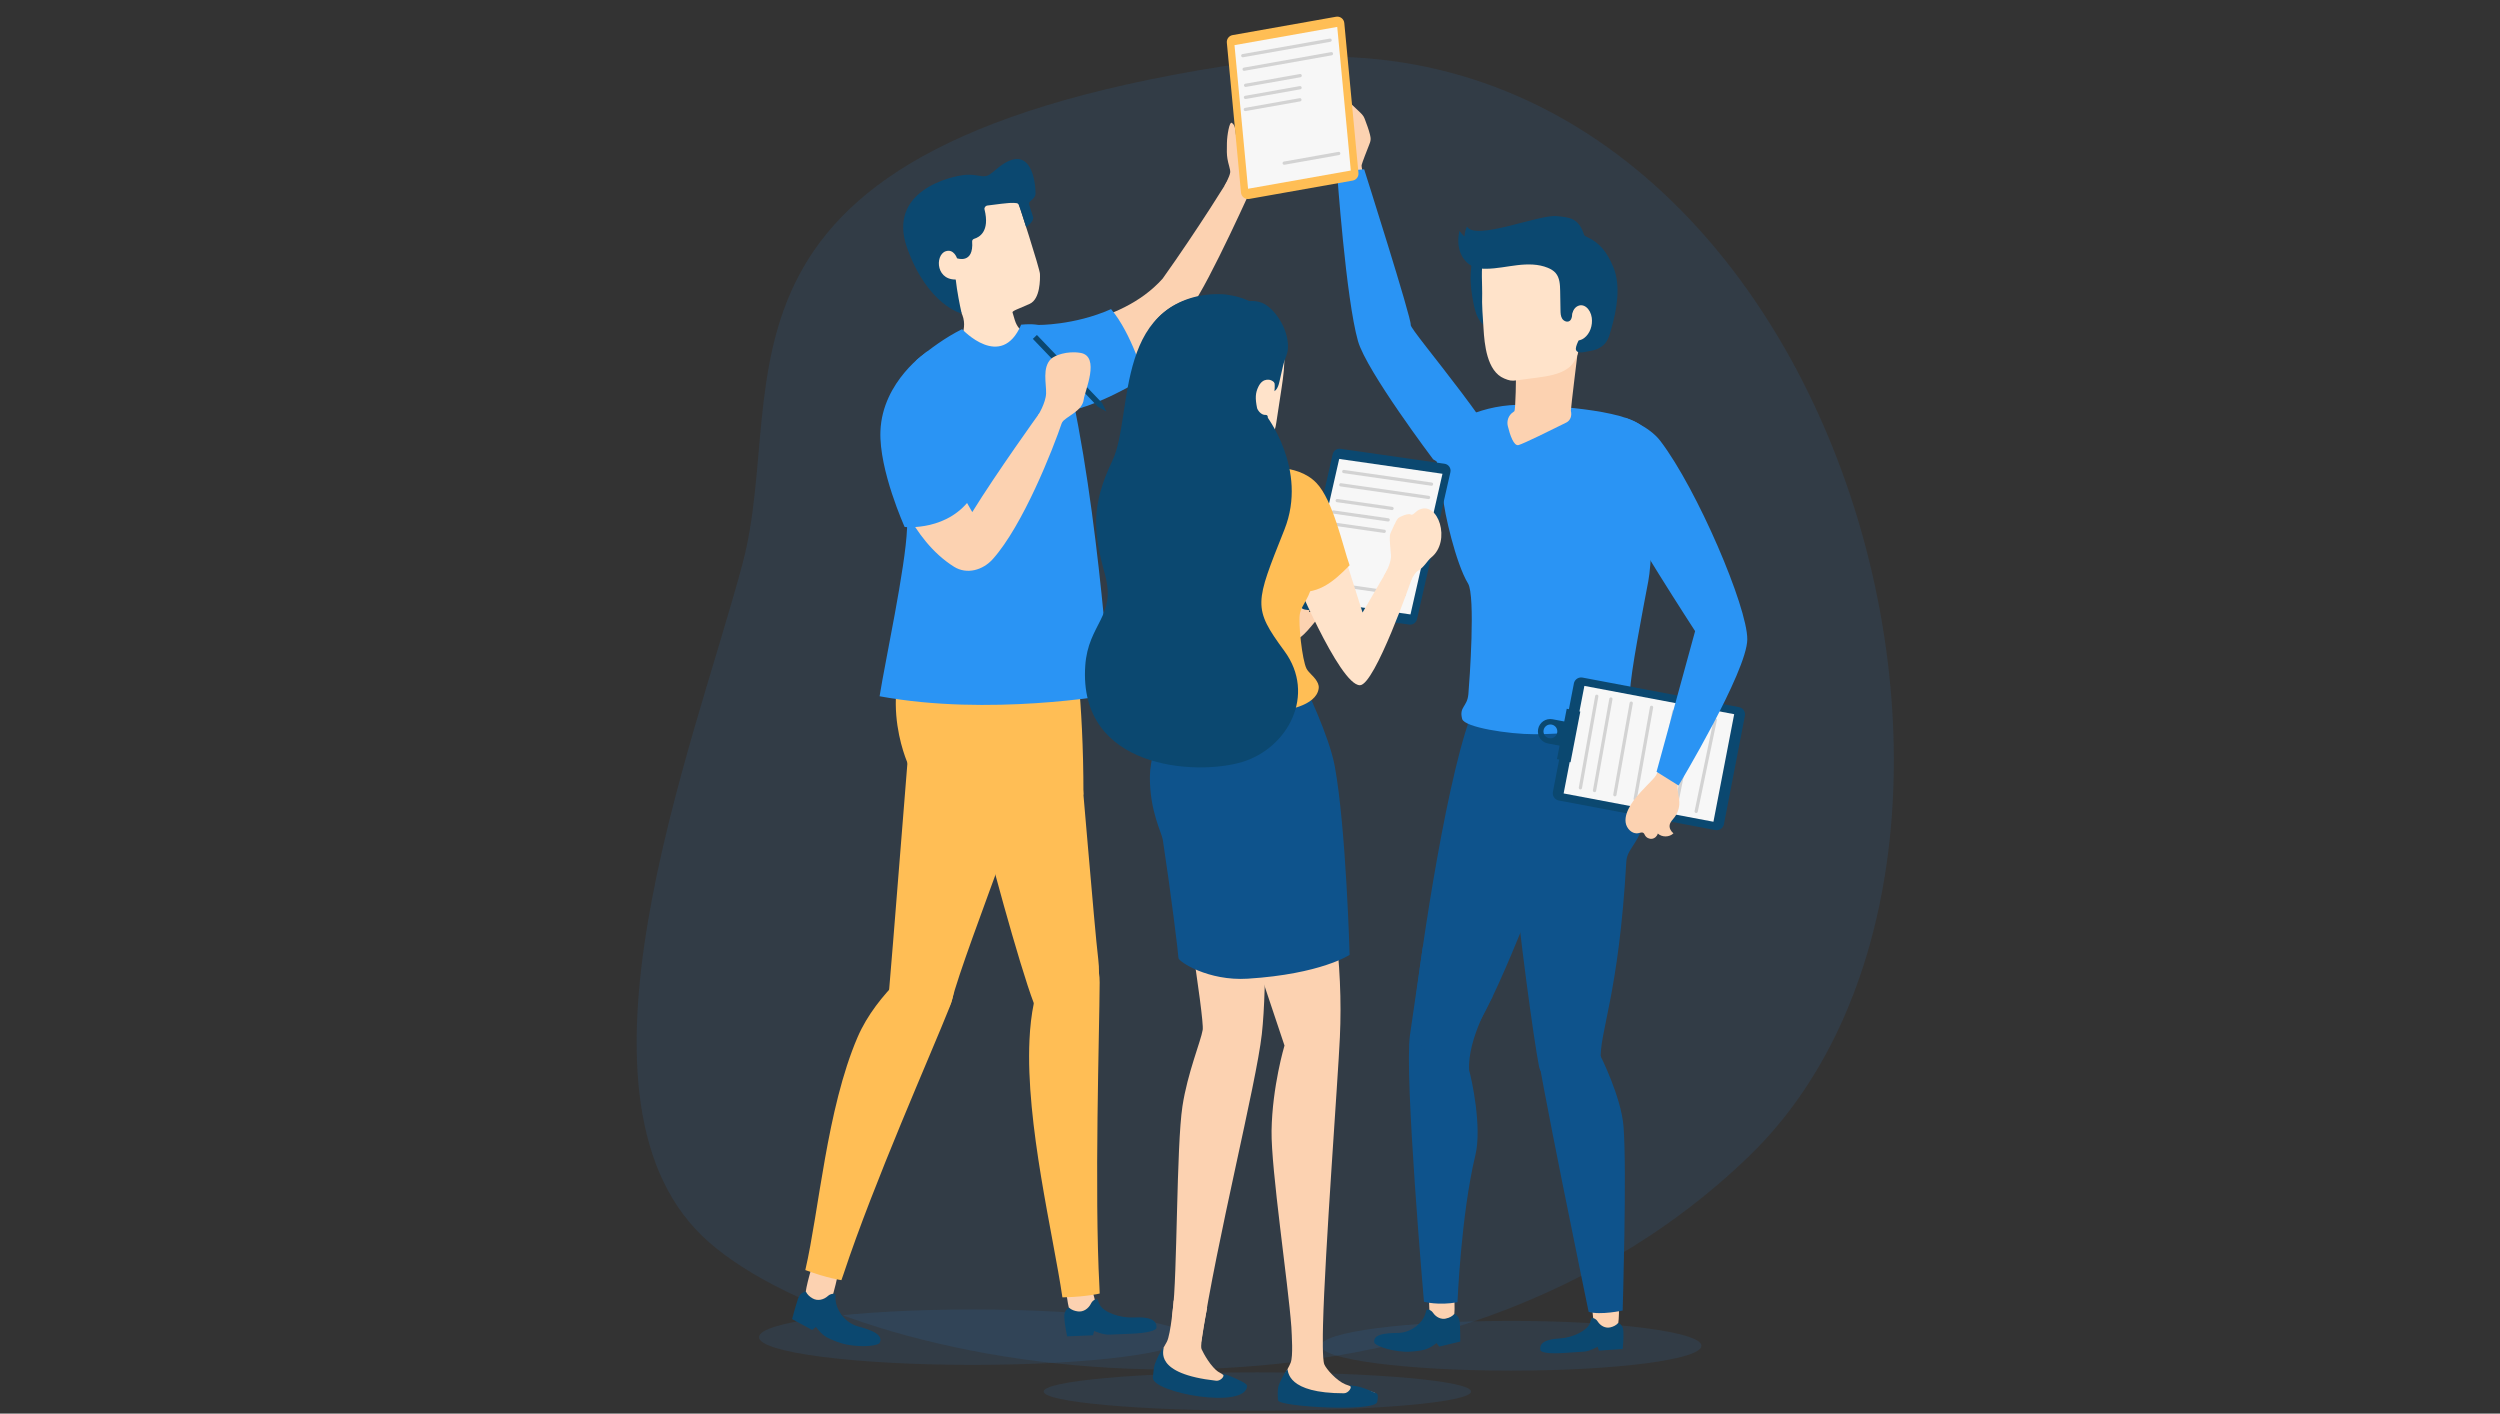 <svg width="405" height="229" viewBox="0 0 405 229" fill="none" xmlns="http://www.w3.org/2000/svg">
<rect x="0" y="0" width="405" height="229" fill="#333333" stroke="none"/>
<g clip-path="url(#clip0)">
<path opacity="0.1" d="M114.92 201.293C140.571 223.626 230.354 238.442 283.289 187.356C336.225 136.269 295.706 -3.296 202.542 10.074C109.377 23.444 128.227 61.591 120.277 91.378C112.327 121.165 89.268 178.96 114.92 201.293Z" fill="#2A94F4"/>
<path opacity="0.1" d="M244.821 222.043C261.839 222.043 275.636 220.24 275.636 218.015C275.636 215.79 261.839 213.987 244.821 213.987C227.802 213.987 214.005 215.79 214.005 218.015C214.005 220.24 227.802 222.043 244.821 222.043Z" fill="#2A94F4"/>
<path opacity="0.1" d="M157.577 221.112C176.694 221.112 192.191 219.102 192.191 216.623C192.191 214.144 176.694 212.135 157.577 212.135C138.46 212.135 122.962 214.144 122.962 216.623C122.962 219.102 138.46 221.112 157.577 221.112Z" fill="#2A94F4"/>
<path opacity="0.1" d="M203.692 228.536C222.809 228.536 238.307 227.145 238.307 225.429C238.307 223.713 222.809 222.322 203.692 222.322C184.575 222.322 169.078 223.713 169.078 225.429C169.078 227.145 184.575 228.536 203.692 228.536Z" fill="#2A94F4"/>
<path d="M221.831 31.72C221.831 31.72 220.465 27.312 220.585 26.734C220.658 26.379 221.51 24.193 221.796 23.476C221.902 23.209 222.01 22.937 222.036 22.65C222.062 22.357 222.001 22.061 221.929 21.775C221.729 20.978 221.44 20.206 221.151 19.437C221.074 19.232 220.997 19.026 220.882 18.84C220.742 18.615 220.552 18.426 220.363 18.24C219.282 17.178 218.168 16.15 217.024 15.157C216.963 15.105 216.897 15.05 216.818 15.041C216.628 15.021 215.982 16.294 215.964 16.588C215.888 17.815 216.154 19.065 216.725 20.164C216.839 20.382 216.966 20.599 217.02 20.839C217.163 21.475 216.772 22.085 216.576 22.704C216.399 23.262 216.216 23.86 216.141 24.441C216.003 25.508 216.934 26.233 217.072 26.429C217.149 26.538 217.172 26.673 217.195 26.804C217.346 27.654 217.625 30.834 217.625 30.834" fill="#FCD2B1"/>
<path d="M239.675 40.238C238.457 41.071 238.318 43.046 238.252 44.388C238.174 46.004 238.4 47.62 238.721 49.2C238.944 50.3 239.235 51.438 239.978 52.279C240.358 52.708 240.835 53.036 241.308 53.36C241.576 53.543 241.85 53.729 242.162 53.819C242.474 53.908 242.836 53.885 243.087 53.679C243.454 53.379 243.46 52.831 243.436 52.357C243.281 49.272 243.187 46.131 243.972 43.142" fill="#0B4870"/>
<path d="M231.487 209.128C231.487 209.128 231.461 212.039 231.666 213.071C231.872 214.104 235.199 213.771 235.518 213.183C235.837 212.595 235.439 207.785 235.439 207.785" fill="#FCD2B1"/>
<path d="M236.481 214.177C236.571 215.268 236.565 217.329 236.565 217.329L233.155 218.152L232.721 217.572C232.721 217.572 231.768 218.387 230.717 218.665C229.936 218.872 228.305 219.03 227.5 218.975C224.682 218.787 222.739 217.908 222.642 217.495C222.238 215.771 225.983 215.988 226.745 215.924C228.933 215.741 230.407 214.17 230.834 213.051C231.143 212.239 230.961 212.055 231.426 212.163C231.426 212.163 231.841 212.214 232.153 212.675C232.632 213.382 233.465 213.813 234.311 213.595C234.796 213.47 235.273 213.247 235.599 212.857C235.599 212.857 236.39 213.085 236.481 214.177Z" fill="#0B4870"/>
<path d="M238 173.403C237.676 168.289 241.804 161.445 241.804 161.445C241.804 161.445 230.659 155.317 230.492 153.411C230.492 153.411 228.966 163.934 228.418 167.647C227.468 174.097 230.683 210.884 230.683 210.884C230.683 210.884 233.015 211.532 236.113 210.959C236.113 210.959 236.692 196.75 239.013 187.125C240.114 182.56 238.384 174.668 238 173.403Z" fill="#0E538C"/>
<path d="M238.894 114.441C234.711 123.785 230.167 153.937 229.078 164.345C228.616 168.758 232.289 173.931 236.565 169.94C241.671 165.176 248.853 143.352 251.419 139.5C253.985 135.647 263.587 132.115 257.029 112.568" fill="#0E538C"/>
<path d="M257.681 209.31C257.681 209.31 258.057 213.414 258.205 214.457C258.353 215.5 261.693 215.353 262.045 214.784C262.396 214.214 262.267 209.389 262.267 209.389" fill="#FCD2B1"/>
<path d="M262.988 215.649C263.062 216.742 262.877 218.542 262.877 218.542L259.034 218.8L258.802 218.171C258.802 218.171 257.599 218.896 256.62 218.962L253.376 219.18C251.002 219.34 249.633 219.128 249.545 218.714C249.177 216.983 252.019 216.872 252.757 216.822C254.878 216.68 257.108 215.532 257.536 214.42C257.846 213.614 257.672 213.427 258.121 213.544C258.121 213.544 258.522 213.603 258.818 214.069C259.272 214.784 260.073 215.23 260.895 215.028C261.366 214.912 261.831 214.698 262.152 214.314C262.152 214.314 262.915 214.556 262.988 215.649Z" fill="#0B4870"/>
<path d="M249.327 172.8C250.035 176.436 259.526 175.077 259.321 171.857C259.03 167.279 262.235 161.362 263.464 139.57C263.605 137.081 266.097 136.715 267.078 129.945C268.047 123.162 264.033 115.655 264.033 115.655L249.43 113.563C249.43 113.563 243.818 126.236 244.978 138.873C246.139 151.509 248.487 168.518 249.327 172.8Z" fill="#0E538C"/>
<path d="M259.296 171.093C259.296 171.093 262.616 177.675 263.005 182.433C263.575 189.395 262.871 212.307 262.871 212.307C262.871 212.307 259.279 213.088 257.362 212.522C257.362 212.522 248.932 171.87 248.623 167.498C248.314 163.127 259.296 171.093 259.296 171.093Z" fill="#0E538C"/>
<path d="M233.239 70.379C234.89 68.484 240.13 65.361 247.132 65.582C251.957 65.734 265.096 66.531 266.564 69.762C267.315 71.413 268.121 88.322 267.022 94.153C266.195 98.537 264.081 109.397 264.081 112.018C264.081 114.64 265.488 115.763 264.832 116.524C263.362 118.229 253.308 118.945 248.588 118.945C244.387 118.945 237.236 117.824 236.873 116.477C236.335 114.477 237.693 114.552 237.877 112.456C238.061 110.36 239.051 96.537 237.821 94.527C235.868 91.339 233.929 82.939 233.779 80.536C233.629 78.133 231.589 72.274 233.239 70.379Z" fill="#2A94F4"/>
<path d="M245.599 60.559C245.599 60.559 245.551 66.391 245.316 66.627C245.277 66.666 245.213 66.714 245.132 66.766C244.389 67.25 244.055 68.165 244.266 69.027C244.619 70.474 245.234 72.332 246.02 72.098C246.899 71.838 251.184 69.728 253.739 68.455C254.42 68.115 254.667 67.344 254.489 66.603C254.483 66.58 254.48 66.556 254.48 66.533C254.48 66.062 255.608 56.891 255.608 56.891" fill="#FCD2B1"/>
<path d="M245.056 39.126C244.001 39.825 240.735 40.201 240.308 41.745C239.882 43.289 240.152 46.593 240.113 47.541C240.037 49.429 240.218 51.361 240.332 53.244C240.479 55.698 240.858 60.157 243.687 61.318C244.499 61.651 244.842 61.737 245.674 61.621C246.781 61.465 247.891 61.337 248.998 61.18C250.713 60.937 252.618 60.684 254.054 59.631C255.972 58.224 256.177 54.879 256.068 52.689L255.443 40.145L245.056 39.126Z" fill="#FFE3CA"/>
<path d="M244.884 77.481C245.136 72.6 228.331 53.462 228.535 52.631C228.74 51.8 220.995 27.428 220.995 27.428L216.594 27.769C216.594 27.769 218.033 48.379 219.998 55.268C221.382 60.118 232.165 74.404 232.165 74.404C232.165 74.404 244.632 82.361 244.884 77.481Z" fill="#2A94F4"/>
<path d="M256.371 109.768L281.718 114.557C282.409 114.687 282.842 115.38 282.656 116.059L279.26 133.606C279.094 134.211 278.492 134.587 277.876 134.471L252.529 129.682C251.838 129.552 251.405 128.859 251.591 128.18L254.987 110.633C255.152 110.028 255.755 109.652 256.371 109.768Z" fill="#0B4870"/>
<path d="M256.67 111.115L280.938 115.7L277.577 133.123L253.308 128.538L256.67 111.115Z" fill="#F7F7F7"/>
<path d="M256.025 127.625L258.676 112.794" stroke="#D3D3D3" stroke-width="0.528" stroke-miterlimit="10" stroke-linecap="round" stroke-linejoin="round"/>
<path d="M258.314 128.07L260.965 113.238" stroke="#D3D3D3" stroke-width="0.528" stroke-miterlimit="10" stroke-linecap="round" stroke-linejoin="round"/>
<path d="M261.608 128.745L264.259 113.913" stroke="#D3D3D3" stroke-width="0.528" stroke-miterlimit="10" stroke-linecap="round" stroke-linejoin="round"/>
<path d="M264.901 129.42L267.552 114.588" stroke="#D3D3D3" stroke-width="0.528" stroke-miterlimit="10" stroke-linecap="round" stroke-linejoin="round"/>
<path d="M268.194 130.095L271.167 115.263" stroke="#D3D3D3" stroke-width="0.528" stroke-miterlimit="10" stroke-linecap="round" stroke-linejoin="round"/>
<path d="M271.488 130.77L274.461 115.938" stroke="#D3D3D3" stroke-width="0.528" stroke-miterlimit="10" stroke-linecap="round" stroke-linejoin="round"/>
<path d="M274.782 131.445L277.876 116.613" stroke="#D3D3D3" stroke-width="0.528" stroke-miterlimit="10" stroke-linecap="round" stroke-linejoin="round"/>
<path d="M269.809 122.523C269.809 122.523 268.806 124.57 268.269 125.609C267.919 126.287 265.257 128.557 264.189 130.365C263.674 131.237 263.22 132.223 263.352 133.228C263.483 134.233 264.427 135.185 265.417 134.972C265.699 134.912 266.022 134.774 266.249 134.951C266.365 135.04 266.416 135.188 266.487 135.316C266.706 135.709 267.178 135.944 267.623 135.883C268.069 135.822 268.459 135.468 268.564 135.03C269.245 135.667 270.429 135.654 271.096 135.002C270.699 134.675 270.403 134.17 270.485 133.662C270.563 133.172 270.957 132.806 271.259 132.413C271.792 131.721 272.077 130.842 272.054 129.969C272.037 129.346 271.869 128.737 271.801 128.118C271.66 126.847 271.952 125.533 272.617 124.442" fill="#FCD2B1"/>
<path d="M262.173 81.535C262.94 84.269 274.607 102.243 274.607 102.243L268.361 125.026L271.922 127.256C271.922 127.256 283.026 108.79 283.061 103.575C283.095 98.361 274.937 79.243 268.973 71.426C267.075 68.938 263.27 67.682 263.27 67.682" fill="#2A94F4"/>
<path d="M256.598 50.303C255.728 50.117 255.021 49.851 254.777 50.706C254.647 51.16 254.663 51.722 254.276 51.991C253.89 52.259 253.32 52.021 253.072 51.622C252.824 51.223 252.808 50.727 252.8 50.257C252.782 49.217 252.764 48.177 252.747 47.137C252.729 46.118 252.679 45.01 252.018 44.235C251.684 43.844 251.224 43.581 250.748 43.385C249.2 42.747 247.46 42.763 245.796 42.959C244.133 43.154 242.483 43.517 240.808 43.54C240.105 43.549 239.386 43.495 238.734 43.23C237.681 42.803 236.893 41.844 236.525 40.767C236.157 39.691 236.179 38.509 236.427 37.398C236.664 37.732 236.938 38.038 237.244 38.309C237.271 37.75 237.411 37.197 237.655 36.693C238.944 39.077 249.324 34.714 252.182 35.01C254.163 35.215 255.758 35.25 256.627 38.067C256.737 38.233 256.93 38.319 257.111 38.401C259.104 39.303 260.33 40.795 261.359 43.272C262.617 46.301 261.917 50.263 260.988 53.409C260.755 54.2 260.658 54.739 260.191 55.419C259.724 56.098 258.716 56.689 257.898 56.796C257.081 56.902 255.589 57.468 255.316 56.69C255.121 56.133 255.989 54.738 256.171 54.177" fill="#0B4870"/>
<path d="M254.773 54.16C254.773 54.16 254.82 54.722 255.28 55.025C255.683 55.29 256.245 55.047 256.6 54.787C257.612 54.047 258.029 52.685 257.867 51.474C257.675 50.047 256.511 48.941 255.397 49.696C254.745 50.138 254.565 51.102 254.819 51.848" fill="#FFE3CA"/>
<path d="M252.231 122.971L254.425 123.49L256.009 115.281L253.809 114.816L252.231 122.971Z" fill="#0B4870"/>
<path d="M250.768 120.445C251.285 120.542 253.282 120.92 253.282 120.92L254.023 116.994L251.509 116.519C250.426 116.314 249.382 117.026 249.177 118.111C248.972 119.195 249.684 120.24 250.768 120.445ZM250.956 119.588C250.348 119.473 249.948 118.886 250.063 118.278C250.178 117.67 250.764 117.27 251.372 117.385C251.98 117.5 252.379 118.086 252.264 118.694C252.149 119.303 251.564 119.703 250.956 119.588Z" fill="#0B4870"/>
<path d="M206.849 18.854C207.035 17.286 203.429 16.225 203.067 17.521C203.028 17.66 202.716 18.041 202.632 18.625C202.56 19.122 202.342 19.701 202.279 20.201C202.222 20.656 202.331 22.782 201.271 23.009C199.646 23.357 200.676 20.529 199.53 19.894C199.171 19.695 198.789 21.888 198.762 23.128C198.735 24.369 198.728 24.99 198.845 25.72C198.946 26.451 199.35 27.484 199.293 27.927C199.202 28.639 198.371 30.102 198.371 30.102L202.474 31.037C202.474 31.037 203.444 28.78 203.94 28.255C205.186 27.011 205.966 25.583 206.424 23.856C206.712 22.775 206.81 21.645 206.893 20.532C206.893 20.532 206.83 19.015 206.849 18.854Z" fill="#FCD2B1"/>
<path d="M168.264 53.184C168.264 53.184 181.277 53.069 188.342 45.144C193.979 37.24 199.424 28.496 199.83 27.684C200.939 28.109 203.323 29.2 203.323 29.2C203.323 29.2 195.877 45.875 192.977 49.683C190.076 53.491 184.37 59.729 172.311 62.825C166.534 56.187 168.264 53.184 168.264 53.184Z" fill="#FCD2B1"/>
<path d="M176.746 208.657C176.746 208.657 177.494 210.366 177.457 211.514C177.419 212.661 173.782 212.896 173.334 212.321C172.886 211.745 172.458 206.5 172.458 206.5" fill="#FCD2B1"/>
<path d="M172.413 213.369C172.462 214.562 172.873 216.491 172.873 216.491L177.069 216.318L177.247 215.609C177.247 215.609 178.636 216.254 179.705 216.21L183.246 216.064C185.838 215.957 187.297 215.566 187.344 215.107C187.539 213.187 184.445 213.402 183.639 213.435C181.324 213.53 178.772 212.549 178.177 211.395C177.746 210.558 177.912 210.334 177.44 210.514C177.44 210.514 177.012 210.625 176.746 211.165C176.338 211.994 175.523 212.572 174.608 212.449C174.084 212.379 173.555 212.202 173.162 211.823C173.161 211.823 172.364 212.177 172.413 213.369Z" fill="#0B4870"/>
<path d="M135.762 206.379C135.762 206.379 135.112 209.485 134.653 210.537C134.193 211.589 130.728 210.459 130.525 209.758C130.322 209.057 131.866 204.027 131.866 204.027" fill="#FCD2B1"/>
<path d="M129.281 210.391C128.886 211.517 128.32 213.691 128.32 213.691L131.578 215.458L132.183 214.961C132.183 214.961 132.931 216.072 133.928 216.642C134.669 217.066 136.292 217.663 137.13 217.818C140.063 218.362 142.294 217.949 142.507 217.539C143.399 215.829 139.511 215.069 138.749 214.801C136.563 214.032 135.492 211.986 135.367 210.694C135.275 209.756 135.513 209.611 135.007 209.602C135.007 209.602 134.569 209.547 134.122 209.95C133.436 210.569 132.465 210.803 131.66 210.35C131.2 210.091 130.773 209.73 130.549 209.233C130.549 209.233 129.677 209.265 129.281 210.391Z" fill="#0B4870"/>
<path d="M147.136 123.872C147.136 123.872 140.873 110.444 150.409 100.114C150.409 100.114 159.051 103.566 165.864 103.745C171.229 103.886 173.923 103.219 173.923 103.219C173.923 103.219 175.537 113.113 175.518 128.732L147.136 123.872Z" fill="#FFBE55"/>
<path d="M172.109 210.169C172.281 210.174 172.453 210.167 172.613 210.16C176.153 210.051 178.151 209.55 178.151 209.55L178.109 208.53C177.269 192.897 178.109 167.254 178.145 159.16C178.147 158.593 178.113 158.078 178.033 157.613C177.175 151.723 171.101 152.75 168.756 158.291C168.207 159.582 167.785 161.003 167.479 162.531C167.099 164.37 166.873 166.362 166.775 168.472C166.139 182.023 170.65 200.129 172.109 210.169Z" fill="#FFBE55"/>
<path d="M158.191 129.731C158.222 129.89 158.266 130.061 158.31 130.231C159.954 137.295 165.132 156.359 167.478 162.519L167.478 162.531C167.822 163.392 168.896 164.086 170.25 164.388C173.356 165.098 177.892 163.765 178.033 157.613C178.054 156.935 178.011 156.197 177.917 155.401C177.307 150.437 175.081 122.963 174.751 120.316C174.433 117.668 173.794 113.815 172.373 113.381C165.282 111.246 155.95 119.847 158.191 129.731Z" fill="#FFBE55"/>
<path d="M145.438 158.852C149.987 154.201 156.658 156.039 153.867 163.081C150.882 170.61 141.559 191.557 136.649 206.416L136.308 207.384C136.308 207.384 134.077 207.092 130.461 205.751C132.693 196.145 133.927 179.697 138.91 168.066C140.512 164.326 143.08 161.263 145.438 158.852Z" fill="#FFBE55"/>
<path d="M170.298 113.975C170.765 102.937 157.366 110.807 150.945 114.71C148.242 116.352 147.356 119.453 147.103 122.348C146.849 125.242 144.518 155.032 144.028 160.47C142.922 172.729 153.289 165.623 154.156 162.203C156.342 153.569 170.044 119.989 170.298 113.975Z" fill="#FFBE55"/>
<path d="M168.473 44.368C168.502 45.2 168.534 48.449 166.809 49.225C165.084 50.013 163.978 50.343 164.027 50.61C164.047 50.731 164.217 51.303 164.4 51.863C164.797 53.118 165.398 53.429 165.398 53.429L165.647 57.589L162.548 60.683L161.536 61.69L160.014 60.297L155.055 55.776C155.055 55.776 157.098 53.256 155.687 50.555C155.485 50.174 153.225 47.669 151.423 45.146C150.374 43.662 149.481 42.185 149.245 41.129C148.598 38.241 148.054 35.201 149.71 33.387C151.354 31.573 162.71 24.117 164.983 32.866C164.983 32.866 168.445 43.537 168.473 44.368Z" fill="#FFE3CA"/>
<path d="M155.04 41.844C155.04 41.844 157.768 42.83 157.488 39.125C157.472 38.922 157.617 38.741 157.831 38.678C158.629 38.442 160.39 37.507 159.493 33.931C159.418 33.632 159.637 33.338 159.973 33.293C161.131 33.136 163.523 32.826 164.054 32.874C164.054 32.874 164.317 32.848 164.71 32.914C164.838 32.935 164.949 33.007 165.007 33.112C165.192 33.443 166.25 36.82 166.25 36.82C166.25 36.82 167.51 35.868 167.375 35.227C167.24 34.585 166.646 33.224 166.714 32.882C166.782 32.54 167.752 32.138 167.759 31.37C167.775 29.632 167.097 22.979 161.825 27.069C161.135 27.604 160.523 28.248 159.912 28.473C159.115 28.766 158.214 28.2 156.478 28.323C154.053 28.493 143.632 30.933 146.969 40.208C150.305 49.483 155.795 50.806 155.795 50.806C155.795 50.806 153.995 43.024 155.04 41.844Z" fill="#0B4870"/>
<path d="M155.04 41.844C155.04 41.844 154.524 40.25 153.192 40.709C151.403 41.326 151.565 45.822 155.46 45.23C155.46 45.23 154.939 43.392 155.04 41.844Z" fill="#FFE3CA"/>
<path d="M179.882 112.568C179.882 112.568 160.206 116.084 142.494 112.794C143.353 107.317 146.713 91.842 146.941 85.595L146.965 84.959C147.106 80.97 147.179 78.122 147.268 78.005C147.445 77.759 146.815 65.031 147.859 60.043C148.051 59.124 148.304 58.472 148.627 58.208C150.7 56.483 153.137 54.675 155.857 53.324C155.857 53.324 162.195 60.148 165.429 52.596C168.987 52.276 170.799 52.995 171.828 56.559C177.525 76.362 179.882 112.568 179.882 112.568Z" fill="#2A94F4"/>
<path d="M168.084 52.644C168.084 52.644 173.978 52.744 179.99 50.077C183.345 54.025 185.373 61.221 185.373 61.221C185.373 61.221 177.262 66.38 171.333 66.876C170.062 58.227 168.084 52.644 168.084 52.644Z" fill="#2A94F4"/>
<path d="M178.534 65.275L179.238 66.669L177.875 65.908L167.319 54.897L167.978 54.264L178.534 65.275Z" fill="#0B4870"/>
<path d="M144.734 77.962C144.734 77.962 147.461 87.38 154.555 91.815C156.621 93.107 159.215 92.384 160.839 90.566C165.695 85.131 170.549 72.886 172.103 68.263C169.256 66.75 168.346 66.986 168.346 66.986C168.346 66.986 161.459 76.555 157.507 82.959L154.556 77.808" fill="#FCD2B1"/>
<path d="M168.143 67.343C168.143 67.343 169.409 65.295 169.468 63.743C169.528 62.192 168.793 59.51 170.299 58.114C170.86 57.595 172.821 56.799 175.029 57.165C178.314 57.709 175.717 63.41 175.567 64.704C175.342 66.65 172.631 67.474 172.042 68.444C171.622 69.134 168.143 67.343 168.143 67.343Z" fill="#FCD2B1"/>
<path d="M150.251 56.906C150.251 56.906 142.941 61.698 142.629 69.857C142.387 76.165 146.555 85.369 146.555 85.369C146.555 85.369 153.787 86.167 157.583 80.252C156.458 77.378 155.475 74.826 153.314 71.434" fill="#2A94F4"/>
<path d="M198.748 6.914L201.043 31.213C201.106 31.876 201.72 32.343 202.375 32.227L219.137 29.253C219.72 29.149 220.126 28.615 220.071 28.024L217.775 3.725C217.713 3.062 217.098 2.595 216.444 2.711L199.682 5.685C199.098 5.789 198.692 6.323 198.748 6.914Z" fill="#FFBE55"/>
<path d="M199.989 7.313L202.187 30.578L218.83 27.625L216.632 4.36L199.989 7.313Z" fill="#F7F7F7"/>
<path d="M215.473 6.509L201.329 9.019" stroke="#D3D3D3" stroke-width="0.528" stroke-miterlimit="10" stroke-linecap="round" stroke-linejoin="round"/>
<path d="M215.691 8.704L201.548 11.214" stroke="#D3D3D3" stroke-width="0.528" stroke-miterlimit="10" stroke-linecap="round" stroke-linejoin="round"/>
<path d="M210.626 12.253L201.788 13.822" stroke="#D3D3D3" stroke-width="0.528" stroke-miterlimit="10" stroke-linecap="round" stroke-linejoin="round"/>
<path d="M210.606 14.209L201.767 15.777" stroke="#D3D3D3" stroke-width="0.528" stroke-miterlimit="10" stroke-linecap="round" stroke-linejoin="round"/>
<path d="M210.584 16.165L201.746 17.733" stroke="#D3D3D3" stroke-width="0.528" stroke-miterlimit="10" stroke-linecap="round" stroke-linejoin="round"/>
<path d="M216.876 24.862L208.038 26.431" stroke="#D3D3D3" stroke-width="0.528" stroke-miterlimit="10" stroke-linecap="round" stroke-linejoin="round"/>
<path d="M209.884 103.703C210.942 103.204 211.729 102.28 212.482 101.384C213.224 100.499 213.967 99.615 214.709 98.73C215.002 98.381 215.309 97.999 215.342 97.544C214.097 97.443 213.295 99.061 212.05 99.157C212.63 97.106 213.463 95.126 214.523 93.277C214.782 92.826 215.063 92.299 214.88 91.813C213.534 92.327 212.401 93.285 211.421 94.341C210.733 95.083 210.105 95.882 209.547 96.727C207.904 99.215 206.886 102.071 206.193 104.973" fill="#FCD2B1"/>
<path d="M204.528 124.965L191.183 113.697C191.183 113.697 184.972 122.127 187.312 130.26C188.462 134.259 189.907 136.242 190.534 138.139C191.12 139.912 195.136 165.007 194.837 166.841C194.537 168.676 192.38 173.809 191.557 179.208C190.567 185.701 190.735 206.855 189.967 212.465C189.2 218.074 194.375 219.022 194.66 217.125C197.092 200.906 203.517 175.631 204.416 167.523C205.315 159.414 204.95 144.565 204.528 124.965Z" fill="#FCD2B1"/>
<path d="M195.558 211.916C195.558 211.916 194.315 217.801 194.65 218.551C194.984 219.301 196.186 221.481 197.417 222.269C198.709 223.096 201.57 224.079 201.799 224.437C202.028 224.796 201.329 224.354 200.921 224.674C199.867 225.503 197.863 225.523 196.667 225.325C192.788 224.684 193.275 224.316 191.015 224.042C190.625 223.994 189.902 224.572 188.823 224.019C187.743 223.466 187.219 222.467 187.312 221.527C187.471 219.906 188.381 218.57 189.029 217.371C189.676 216.172 190.132 210.686 190.132 210.686" fill="#FCD2B1"/>
<path d="M202.029 224.527C202.05 224.086 200.366 223.419 199.614 223.072C198.861 222.726 197.668 222.42 198.089 222.648C198.509 222.875 197.732 223.758 197.031 223.681C186.763 222.546 188.585 218.706 188.497 218.323C188.119 218.563 187.239 220.465 187.061 221.063C186.9 221.604 186.808 222.573 186.765 223.155C186.581 225.618 201.844 228.4 202.029 224.527Z" fill="#0B4870"/>
<path d="M222.749 225.678C222.462 225.361 219.371 224.858 217.921 224.252C216.539 223.674 214.866 221.816 214.54 221.029C214.215 220.241 214.289 216.247 214.331 214.571C214.62 203.022 216.752 174.8 217.061 168.041C217.598 156.293 216.074 144.168 211.558 125.31L194.741 112.393C194.741 112.393 190.032 121.156 191.609 129.534C192.523 134.394 196.552 135.142 197.233 137.031C197.914 138.92 208.088 169.379 208.088 169.379C208.088 169.379 206.109 175.963 205.994 183.177C205.895 189.335 208.686 207.911 209.203 214.988C209.264 216.371 209.502 219.682 209.095 220.736C208.596 222.027 207.325 223.544 207.389 225.173C207.426 226.117 207.527 225.889 208.719 226.259C209.911 226.629 211.155 227.069 211.565 227.052C213.935 226.954 214.61 226.983 218.703 226.981C219.966 226.981 221.777 227.885 222.748 226.893C223.124 226.509 223.035 225.995 222.749 225.678Z" fill="#FCD2B1"/>
<path d="M223.101 227.124C223.23 226.568 223.295 225.863 222.998 225.729C222.587 225.543 221.126 224.905 220.301 224.686C219.476 224.467 218.201 224.36 218.667 224.516C219.133 224.672 218.458 225.711 217.722 225.711C208.483 225.711 208.719 222.174 208.574 221.81C208.218 222.11 207.165 224.133 207.065 224.754C206.975 225.315 206.964 226.295 207.055 226.871C207.216 227.898 222.716 228.787 223.101 227.124Z" fill="#0B4870"/>
<path d="M191.534 112.279C190.392 113.534 186.325 120.316 186.282 125.837C186.239 131.358 188.201 134.898 188.377 136.051C189.667 144.485 190.914 154.656 190.914 155.208C190.914 155.76 195.698 158.953 202.131 158.548C214.017 157.799 218.638 154.683 218.638 154.683C218.638 154.683 218.075 134.254 216.243 124.181C215.325 119.132 211.326 111.008 211.326 111.008" fill="#0E538C"/>
<path d="M180.689 90.22C180.689 90.22 182.604 99.739 183.106 101.434C183.608 103.128 186.092 113.884 188.446 113.697C190.8 113.51 203.692 102.737 203.692 102.737L201.866 99.083L190.518 104.497C190.518 104.497 189.492 92.201 188.593 89.273" fill="#FFBE9D"/>
<path d="M188.377 77.025C188.377 77.025 184.614 77.427 182.706 78.888C177.84 82.614 181.606 96.138 181.606 96.138C181.606 96.138 181.366 96.86 184.632 96.677C187.899 96.493 190.518 95.563 190.518 95.563L189.574 84.481" fill="#FFBE55"/>
<path d="M206.363 52.072C208.63 55.015 208.181 59.153 207.622 62.827C207.34 64.684 207.057 66.542 206.774 68.399C206.64 69.281 206.461 70.246 205.774 70.815C205.081 71.389 204.091 71.379 203.192 71.341C203.201 72.878 203.211 74.415 203.22 75.952C200.592 76.016 197.963 76.026 195.335 75.984C195.334 74.907 195.1 73.832 194.654 72.853C193.368 72.828 192.509 71.537 192.006 70.353C191.425 68.987 191.002 67.561 190.594 66.134C190.052 64.24 189.53 62.317 189.48 60.348C189.43 58.379 189.898 56.332 191.148 54.81C192 53.773 193.161 53.037 194.351 52.415C195.981 51.564 197.939 50.892 199.62 51.637" fill="#FFE3CA"/>
<path d="M203.643 66.09C203.333 64.544 203.355 63.673 203.86 62.644C204.028 62.302 204.249 61.981 204.551 61.769C204.96 61.482 205.503 61.425 205.956 61.623C206.251 61.752 206.494 61.992 206.661 62.281C207.197 60.206 207.31 57.993 207.155 55.838C206.909 52.419 204.85 49.776 201.844 48.54C196.277 46.252 188.28 48.513 186.019 53.981C184.311 58.112 185.177 64.073 188.446 67.535C191.34 70.601 195.502 71.051 199.344 70.42C201.309 70.097 204.343 70.29 205.36 67.615C205.439 67.409 205.262 67.203 205.053 67.219C204.255 67.28 203.701 66.376 203.643 66.09Z" fill="#0B4870"/>
<path d="M204.071 58.818C204.277 59.143 204.229 59.579 204.423 59.911C204.749 60.469 205.183 60.67 205.769 60.942C206.713 61.38 206.492 62.757 206.465 63.373C207.178 62.898 207.293 61.608 207.466 60.952C207.659 60.215 207.782 59.46 207.997 58.729C208.205 58.019 208.566 57.349 208.633 56.601C208.864 54.018 207.245 50.982 205.287 49.532C203.863 48.477 201.688 48.52 200.079 49.594C199.401 50.046 198.891 50.729 198.591 51.487C198.463 51.812 198.374 52.191 198.534 52.502" fill="#0B4870"/>
<path d="M215.896 73.58L210.482 97.379C210.335 98.028 210.772 98.664 211.43 98.759L228.281 101.181C228.867 101.265 229.42 100.884 229.552 100.306L234.965 76.507C235.113 75.859 234.676 75.222 234.018 75.127L217.167 72.706C216.581 72.621 216.028 73.002 215.896 73.58Z" fill="#0B4870"/>
<path d="M216.95 74.348L211.767 97.134L228.498 99.538L233.681 76.752L216.95 74.348Z" fill="#F7F7F7"/>
<path d="M231.909 78.431L217.69 76.388" stroke="#D3D3D3" stroke-width="0.528" stroke-miterlimit="10" stroke-linecap="round" stroke-linejoin="round"/>
<path d="M231.43 80.585L217.212 78.541" stroke="#D3D3D3" stroke-width="0.528" stroke-miterlimit="10" stroke-linecap="round" stroke-linejoin="round"/>
<path d="M225.511 82.37L216.625 81.093" stroke="#D3D3D3" stroke-width="0.528" stroke-miterlimit="10" stroke-linecap="round" stroke-linejoin="round"/>
<path d="M224.879 84.221L215.994 82.944" stroke="#D3D3D3" stroke-width="0.528" stroke-miterlimit="10" stroke-linecap="round" stroke-linejoin="round"/>
<path d="M224.247 86.073L215.362 84.796" stroke="#D3D3D3" stroke-width="0.528" stroke-miterlimit="10" stroke-linecap="round" stroke-linejoin="round"/>
<path d="M227.506 96.303L218.62 95.026" stroke="#D3D3D3" stroke-width="0.528" stroke-miterlimit="10" stroke-linecap="round" stroke-linejoin="round"/>
<path d="M209.263 92.382C209.263 92.382 216.964 111.008 220.305 111.008C222.736 111.008 228.695 93.814 228.695 93.814L224.93 92.03L220.731 99.231L216.479 85.8" fill="#FFE3CA"/>
<path d="M224.182 93.311C224.182 93.311 225.431 91.344 225.339 89.949C225.304 89.417 224.989 86.885 225.253 86.387C225.516 85.889 226.149 84.26 226.511 83.943C226.873 83.626 228.211 83.117 228.538 83.343C228.865 83.57 229.327 82.874 229.815 82.619C232.972 80.972 235.179 87.671 231.844 90.326C231.242 90.805 230.735 91.855 229.743 92.455C229.254 92.751 228.986 93.269 228.519 94.148" fill="#FFE3CA"/>
<path d="M213.139 110.069C212.78 109.538 211.953 108.904 211.656 108.32C210.944 106.918 210.321 101.018 210.566 99.51C210.829 97.894 212.257 97.025 212.902 93.429C213.733 88.796 211.834 85.195 210.773 83.653C209.274 81.472 210.163 81.485 209.65 78.813C209.557 78.332 209.449 77.818 209.12 77.483C208.796 77.151 206.56 76.129 206.121 76.061C201.952 75.415 199.502 75.919 195.287 76.104C193.202 76.195 191.121 76.439 189.073 76.891C186.808 77.391 184.834 77.992 184.368 81.069C183.648 85.828 184.254 90.639 185.699 95.153C186.658 98.144 192.378 108.494 190.961 110.497C190.637 110.955 189.826 111.824 189.728 112.395C189.369 114.487 194.091 115.223 196.112 115.389C199.192 115.642 202.725 115.472 205.812 115.328C208.15 115.218 213.265 114.401 213.629 111.509C213.7 110.941 213.419 110.484 213.139 110.069Z" fill="#FFBE55"/>
<path d="M202.18 75.772C204.185 75.876 210.024 74.851 213.269 78.247C215.987 81.093 217.544 88.553 218.638 91.578C215.916 94.356 213.292 96.596 209.166 95.695C209.011 95.579 206.964 89.131 205.473 88.557" fill="#FFBE55"/>
<path d="M205.053 67.219C205.053 67.219 211.969 76.01 208.075 85.8C203.312 97.778 202.888 98.413 208.075 105.473C213.262 112.533 208.66 121.201 201.216 123.448C193.772 125.695 174.656 124.611 175.812 107.838C176.285 100.979 180.893 99.915 179.002 93.056C177.112 86.197 176.703 81.94 180.216 74.608C183.729 67.276 180.064 47.06 198.852 47.767C198.852 47.767 195.42 69.409 205.053 67.219Z" fill="#0B4870"/>
</g>
<defs>
<clipPath id="clip0">
<rect width="405" height="228" fill="white" transform="translate(0 0.536)"/>
</clipPath>
</defs>
</svg>
